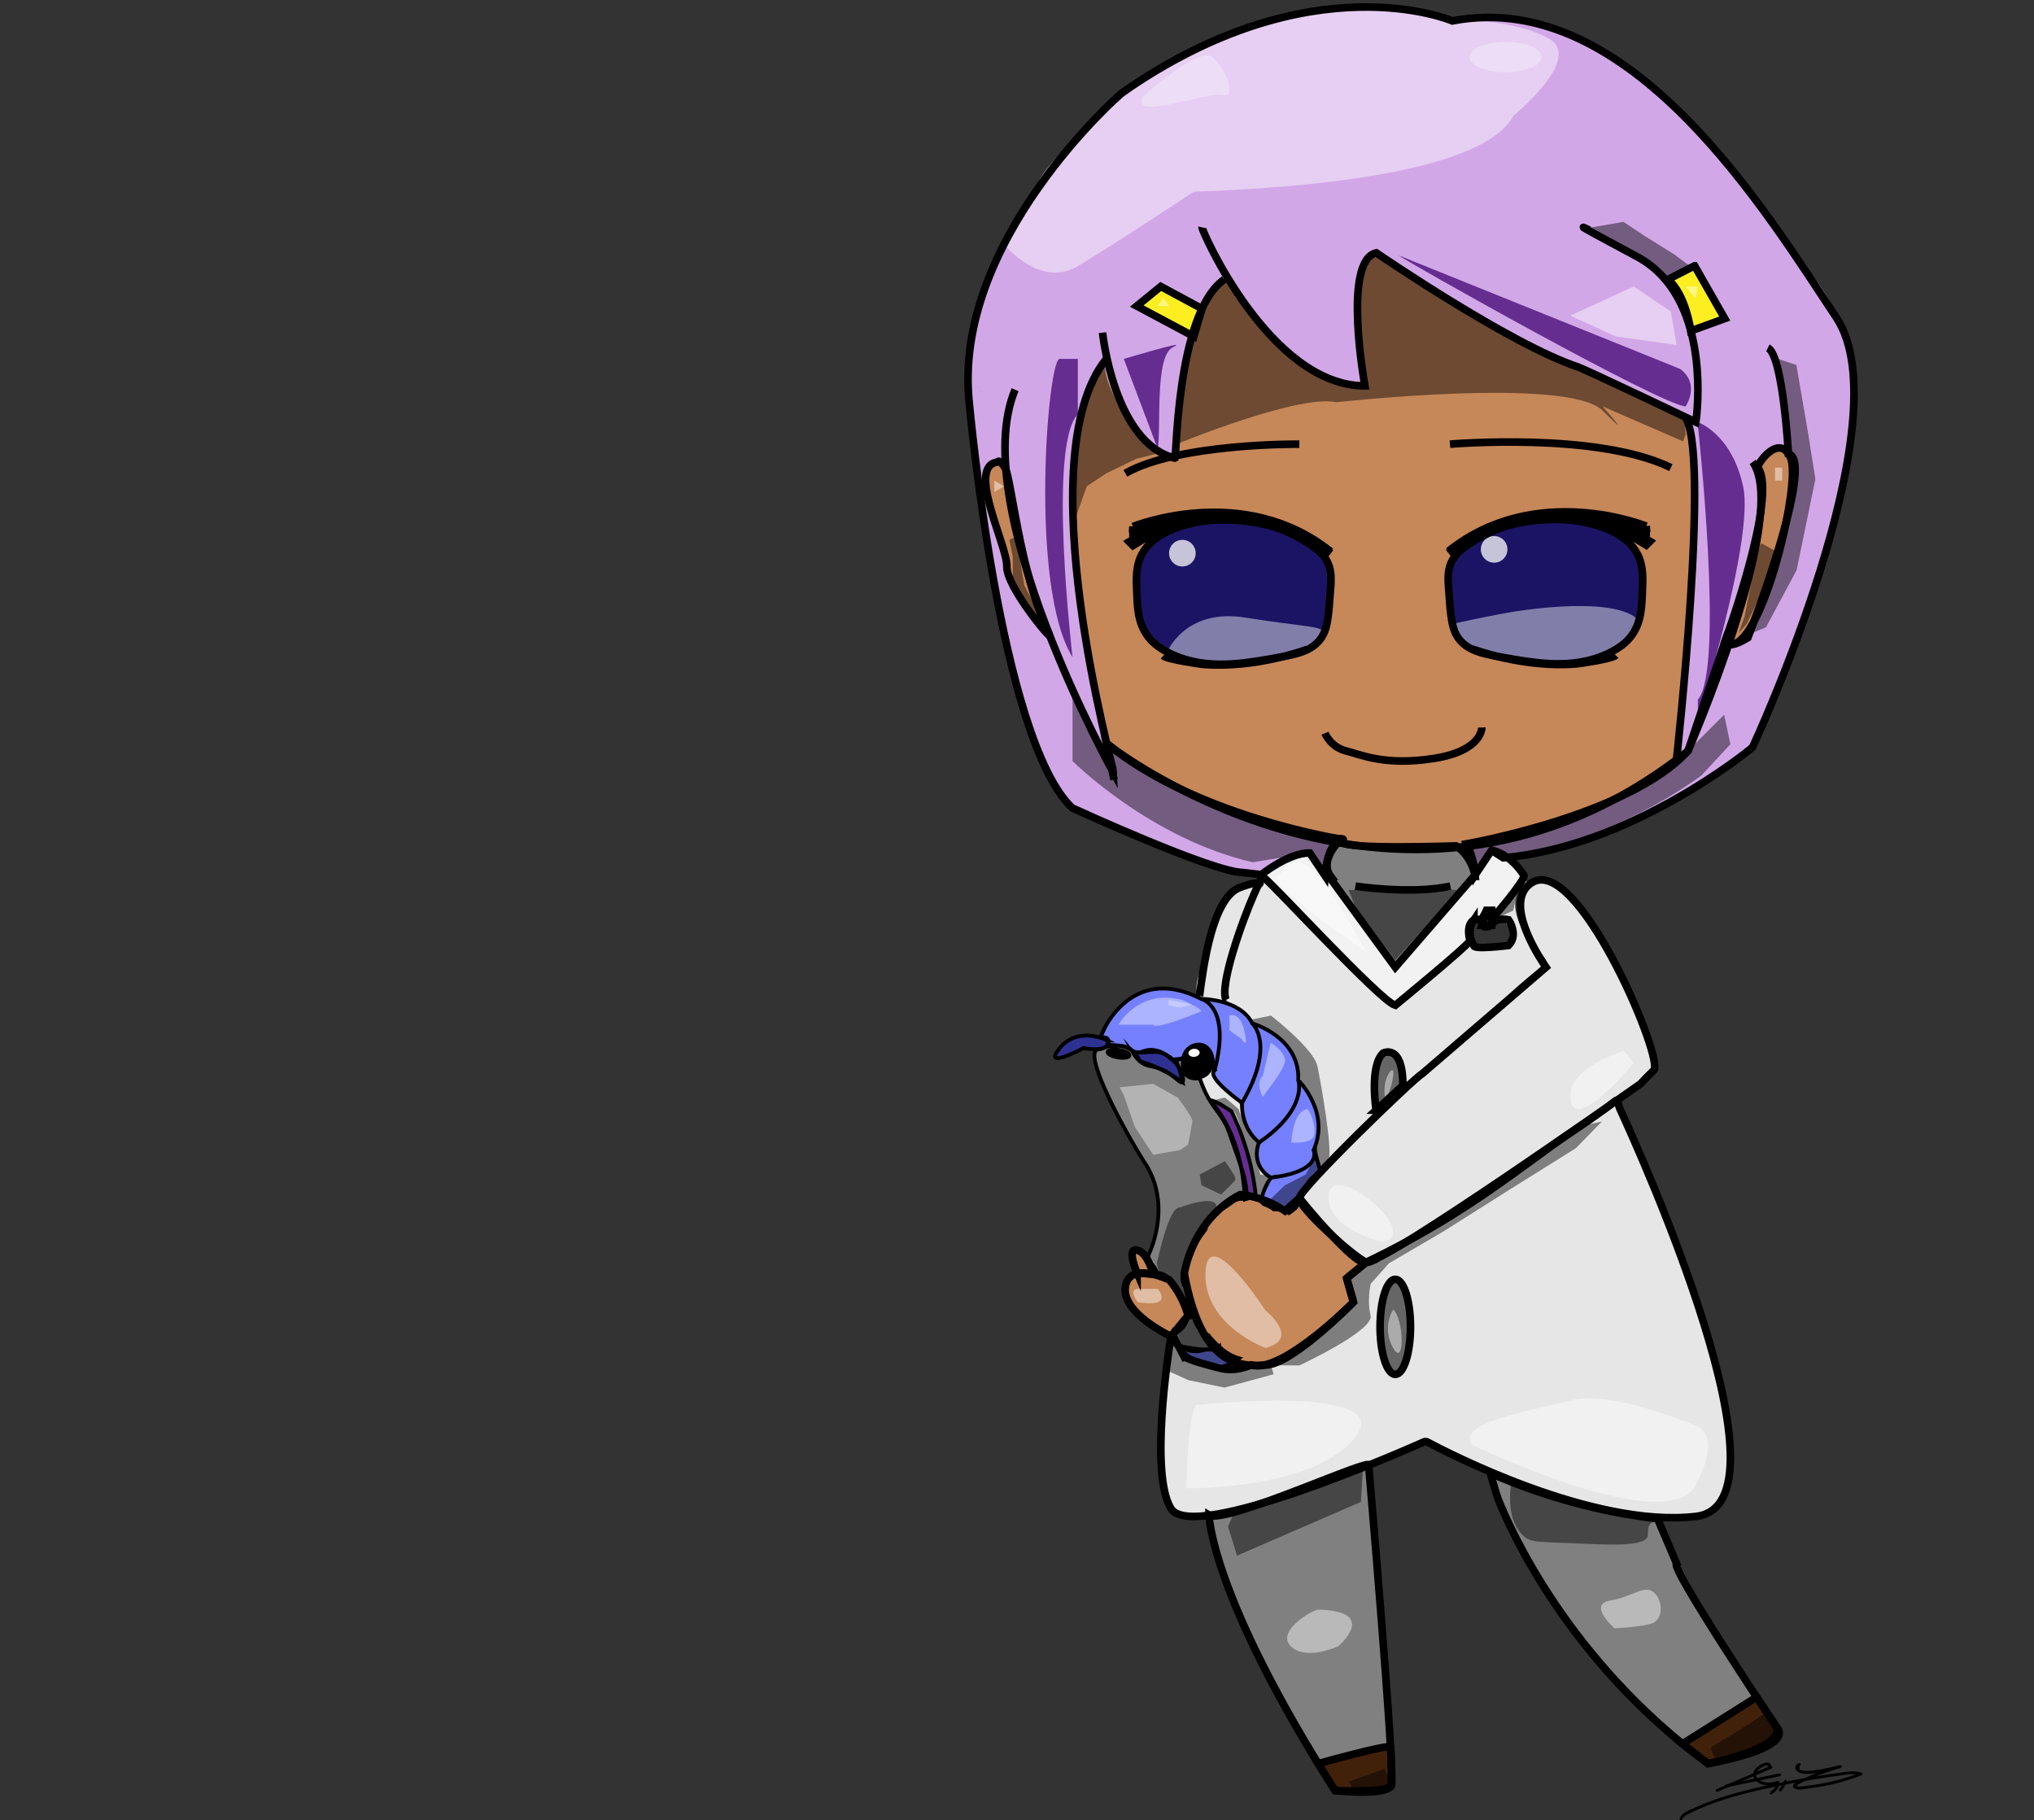 <?xml version="1.0" encoding="UTF-8"?>
<svg xmlns="http://www.w3.org/2000/svg" viewBox="0 0 535 478.81">
  <rect x="0" y="0" width="535" height="478.81" fill="#333333" stroke="none"/>
  <defs>
    <style>
      .cls-1 {
        fill: #f2f2f2;
      }

      .cls-2 {
        fill: #e6e6e6;
      }

      .cls-3, .cls-4, .cls-5, .cls-6, .cls-7 {
        fill: #fff;
      }

      .cls-8 {
        fill: #fcee21;
      }

      .cls-9 {
        fill: #662d91;
      }

      .cls-10 {
        fill: #666;
      }

      .cls-11 {
        fill: #d2a7e7;
      }

      .cls-12 {
        fill: #c68759;
      }

      .cls-13 {
        fill: #42210b;
      }

      .cls-14 {
        fill: #1b1464;
      }

      .cls-15 {
        fill: gray;
      }

      .cls-16 {
        fill: #2e3192;
      }

      .cls-17 {
        fill: #7480ff;
      }

      .cls-18 {
        stroke-width: 2px;
      }

      .cls-18, .cls-19 {
        fill: none;
        stroke: #000;
        stroke-miterlimit: 10;
      }

      .cls-20, .cls-6 {
        opacity: .45;
      }

      .cls-4 {
        opacity: .75;
      }

      .cls-5 {
        opacity: .3;
      }

      .cls-7 {
        opacity: .4;
      }
    </style>
  </defs>
  <g id="FIll-In">
    <path class="cls-12" d="m290.5,96c-2.08,2.59-5.11,6.97-7,13-1.22,3.89-1.59,7.6-1.29,18.35.16,5.73.49,12.31,1.29,21.65,1.34,15.67,2.69,23.76,3.07,25.99.85,4.95,1.75,9.18,1.93,10.01.99,4.49,1.9,8.15,2.5,10.5,4.58,3.55,11.44,8.28,20.5,12.5,5.7,2.65,10.12,4.1,17,6.36,10.62,3.48,18.02,5.26,26.05,7.14,12.44,2.91,21.35.82,25.95,1.5.51.08,1.61.27,3,0,.95-.18,1.89-.56,3-1,.66-.26,1.19-.5,1.55-.66h0c.57-.07,1.36-.18,2.45-.34,8.56-1.28,21.78-4.26,36-12,3.81-2.08,8.89-5.14,14.5-9.5,1.79-13.54,2.51-28.7,3.48-45.19,1.33-22.56,1.84-45.06-1.43-44.81-5.46-2.76-13.91-6.89-24.55-11.5-9.75-4.22-8.25-3.17-12-5-13.09-6.37-37.49-22.07-42.66-25.25-.49-.3-1.18-.61-1.96-.53-2.46.25-3.81,4.11-4.39,5.78-.3.87-1.29,3.89-1,10,.07,1.49.21,3.16,1,8,.44,2.72,1.09,6.48,2,11-2.81-.14-7.1-.7-11.81-2.81-2.3-1.03-5.61-2.85-10.19-7.19-3.81-3.61-9.85-10.27-15-21-2.38,3.42-4.79,7.5-6.88,12.26-6.69,15.22-6.65,29.46-5.84,38.04,0,0-11.78-4.26-19.28-25.3Z"/>
    <path class="cls-12" d="m453.5,169c1.16.23,3.94.62,6-1,1-.79,1.46-1.76,2-3,1.67-3.85,2.51-5.77,3-8,1.44-6.5,3.2-8.13,5-15,2.39-9.15,3.56-22.66,0-24-1.1-.42-3.11.16-7.12,5,.53,2.61,1.08,6.38.94,10.92-.11,3.68-.65,7.46-2.83,15.08-1.49,5.2-3.7,12.05-7,20Z"/>
    <path class="cls-12" d="m275.09,166.28c.41-1.28-8.78-10.96-9.69-14.62l-1.06-5.71-4.46-14.93s-2.43-10.02,2.59-9.52c.27.06.66.2,1.02.5,1.04.88.87,2.35.85,2.5,3.58,13.93,7.16,27.85,10.74,41.78Z"/>
    <path class="cls-12" d="m326.47,358.2s.59.2,1.13.32c2.95.69,11.37,1,27.98-15.6l-1.36-6.68,5.02-4.13s-19.2-13.87-17.47-16.99-3.77,3.38-3.77,3.38c-1.49-.84-3.33-1.73-5.5-2.5-2.13-.76-4.09-1.22-5.75-1.51-9.54,6.62-15.71,14.76-15.25,20.51.08.98.56,4.65,2,9,.38,1.15,1.07,3.25,2,5,.96,1.82,3.7,6.13,10.97,9.2Z"/>
    <path class="cls-12" d="m312.5,347c-1.53,1.68-3.06,3.36-4.59,5.05,0,0-20.25-10.38-8.83-17.21,0,0,1.65.13,3.54.42,2.56.4,3.82.69,4.97,1.42,2.11,1.34,2.95,3.62,3.91,6.32.58,1.63.86,3.04,1,4Z"/>
    <path class="cls-12" d="m299.08,328.83s4.03.44,4.22,6.31-4.22-.3-4.22-.3c0,0-2.42-7.17,0-6Z"/>
    <path class="cls-2" d="m318,398.5c-4.33,1.3-6.8.51-8.15-.27-6.12-3.51-5.17-15.71-4.35-26.23.6-7.69,1.94-13.9,3-18,.66.1,1.49.34,2,1,.83,1.08.2,2.44,1,3,.49.35.97,0,2,0,.76,0,1.86.2,3.22,1.14l.78-.14c.33.05.67.1,1,.15,1,.62,2,1.23,3,1.85,1.71.23,3.07.14,4,0,1.14-.17,1.8-.41,4-1,1.42-.38,2.6-.67,3.37-.85,1.95-.4,4.15-.87,6.32-1.96,4-2,9.68-6.06,16.39-14.27,0,0-1.15-6.95-1.36-6.68s5.02-4.13,5.02-4.13c0,0,34.77-16.61,65.77-42.61,0,0,43.4,93.77,25.2,107.88,0,0-17.33,10.7-74.77-18.09,0,0-56.43,23.21-57.43,19.21Z"/>
    <path class="cls-2" d="m341.77,315.12c5.81-6.58,10.74-11.91,14.23-15.62,34.79-36.99,47.72-42.33,49-44,.08-.1.91-1.24,1.64-1.08.16.04.27.13.36.08.25-.14-.06-1.15-.36-2,0,0-12.2-15.05-3.77-20.3,1.13-.7,18.13-2.7,32.13,49.3,0,0-73.53,54.22-75.77,50.61l-17.47-16.99Z"/>
    <path class="cls-2" d="m317.5,263c-.56-.1-1.37-.35-2-1-1.9-1.98-.17-5.71,2.88-15.15,2.66-8.24,2.83-10.01,5.12-11.85,2.86-2.29,6.36-2.55,8.5-2.5-1.78,3.34-3.59,7.26-5.17,11.75-2.49,7.06-3.72,13.5-4.33,18.75h-5Z"/>
    <path class="cls-2" d="m347.5,307c40.4-37.94,56.67-52.42,58.14-52.58.04,0,.12,0,.19-.06,1.03-1.06-13.72-16.67-3.95-22.16l-2-1.88-8.21,11.1,3.57.36,1.8,2.25v3.54l-4.05,1.66-6.28-.53-1.03-1.23-19.66,16.96-35-33.93c-1.92,3.66-3.99,8.31-5.63,13.87-1.76,5.96-2.54,11.31-2.87,15.63-.55,1.6-.31,2.49,0,3,.56.92,1.54.94,3,2,.97.7,1.62,1.48,2,2,.67.67,1.33,1.33,2,2,1,.67,2,1.33,3,2-1-.67-2-1.33-3-2,.33.33.67.67,1,1,.9.19,1.92.5,3,1,3.1,1.42,5.01,3.63,6,5,.37,2.11,1.15,5.38,3,9,2.15,4.19,3.33,4.15,4,7,.89,3.82-.83,5.64,0,11,.27,1.72.69,3.1,1,4Z"/>
    <path class="cls-1" d="m332,230.5c1.35-.99,2.53-1.83,3.5-2.5,4.02-2.8,4.57-2.93,5-3,1.11-.17,3.99-.3,4-.63,0,0,0,0,0,0,.17-.13,22.49,30.06,22.49,30.06l25.34-30.78s7.89,4.02,8.53,6.69l-8.21,11.1-.31-2.16-1.34.23-1.24,2.29-2.07.15s-1.87.99-1.03,5.53l-19.66,16.96-35-33.93Z"/>
    <path class="cls-15" d="m351.19,222.44s-2.69,4.56-1.19,8.06l17,23.92,20.5-24.42s-.77-7.82-1.39-7.41c-.61.41-13.61,1.41-13.61,1.41l-13-1c-1.33-.33-2.67-.67-4-1h-3c-.44.15-.87.29-1.31.44Z"/>
    <path class="cls-15" d="m318.06,399.33l6.01,20.86s20.87,43.59,22.65,43.7,19.03-4.45,19.03-4.45l-5.71-73.63s-40.42,14.84-41.98,13.51Z"/>
    <path class="cls-15" d="m442.54,458.69l19.51-12.3c-7.15-9.56-14.44-20.91-20.98-34.17-2.05-4.16-3.9-8.24-5.57-12.22-8.93-1.73-16.34-3.51-22-5-15.96-4.19-17.66-5.94-19-6,0,0-1.85-.08-2.34-.94,0,0,0,0,0,0,0,0,4.78,14.29,14.34,29.94,2.8,4.59,9.69,15.3,21,27,5.64,5.83,10.89,10.37,15.04,13.69Z"/>
    <path class="cls-13" d="m351.17,471s14.39.25,14.36-.87.22-10.68.22-10.68l-19.03,4.45,4.45,7.11Z"/>
    <path class="cls-13" d="m443.51,459.44l6.15,4.36s19.79-3.77,18.32-9.29l-5.93-8.13-19.51,12.3.98.75Z"/>
    <path class="cls-8" d="m444.73,87.04l8.93-3.24-7.93-13.89-7,4.5s6.23,6.67,6,12.63Z"/>
    <polygon class="cls-8" points="313.5 88 315.83 81.93 305.31 75.35 299 80.5 313.5 88"/>
    <polygon class="cls-10" points="389.76 243.35 392.34 243.35 392.34 239.27 391 239.5 389.76 243.35"/>
    <path class="cls-10" d="m362.21,291.76s-1.03-11.9,1.63-15.33,6.91,7.73,5.29,9.15-6.92,6.18-6.92,6.18Z"/>
    <path class="cls-10" d="m363.5,349c-.11-.98-.18-2.36,0-4,.41-3.73,2.13-8.54,3.7-8.48,1.69.06,2.94,5.72,3.3,9.48.69,7.32-1.28,15.42-3.3,15.48-1.59.05-3.29-4.91-3.7-8.48-.18-1.6-.12-2.98,0-4Z"/>
    <path class="cls-11" d="m348.5,229.55c-.06-2.07.26-4.65,2-6.55.68-.74.97-.71,1-1,.32-2.66-24.53-4.43-47-17-5.94-3.32-10.3-6.61-12.55-8.39.35,2.82.7,5.63,1.05,8.45l-3.24-7.11-13.64-29.87s-12.41-15.46-11.01-17.27c1.4-1.81-5.86-21.21-5.86-21.21,0,0-1.79-8.6,3.23-8.1l1.87.97s.55-17.83,2.85-19.15l-12.59-.75,3.06,26.64s10.83,73.79,24.33,83.29c12.55,6.1,19.95,9,24.5,10.5,1.32.43,3.03.96,6,2,6.46,2.26,8.18,3.22,12,4.18,0,0,7.5,1.32,7.5,1.32,0,0,7.03-6.07,9.76-5.78l2.74-.35,3.99,5.19Z"/>
    <path class="cls-11" d="m388.5,229c-.8-2.14-1.59-4.27-2.39-6.41,0,0,45.11-9.24,57.25-24.41l11.15-28.67,4.99-1.5c3.17-6.18,6.58-14.24,9-24,1.75-7.06,2.61-13.5,3-19-.25-1.58-.62-4.01-1-7-.81-6.47-.84-9.09-1.3-12.42-.45-3.3-1.44-8.06-3.84-13.82,0,0,18.2-7.03,18.17-7.4,0,0,0,0,0,0,.02,0,3.35,9.13,3.97,18.64.28,4.22-.15,7.54-1,14-.12.9-1.5,11.15-4,21-3.08,12.15-10.23,32.96-21.5,58.5-6.3,4.71-14.02,9.41-22.81,14.29-12.94,7.18-28.94,14.42-41.19,14.68l-4.66-1.83c-1.28,1.79-2.56,3.57-3.84,5.36Z"/>
    <path class="cls-11" d="m468.51,105.16c-.54-3.65.4-4.51,0-7.16-.23-1.51-.92-3.72-3.13-6.24l21.13,3.24c-.39-2.55-1.19-6.49-3-11-3.42-8.5-7.93-12.73-16-23-6.83-8.69-5.05-7.5-11-15-7.42-9.35-14.14-17.82-25-26-6.68-5.03-13.48-10.16-24-13-8.89-2.4-16.33-2.06-24.4-1.69-.44.02-.88.04-1.32.07-2.73-1.5-31.22-15.54-86.78,19.13-.71.44-1.4.87-2.07,1.29-.02.03-.03.06-.05.09-.05.08-.12.15-.17.23.98-.61,1.57-.97,1.57-.97,0,0-45.56,44-39.67,77.43,0,0,12.29,1.07,12.59.75,0,0,0,0,0,0,.06.03-1.91,3.84-2.71,6.68-.54,1.9-.61,3.61,0,9,.8,7.04,1.88,12.39,2,13,2.61,13.71,2.15,12.53,3,16,.9,3.63,2.33,8.71,4.67,14.7,5.2,11.75,10.39,23.5,15.59,35.25.58,1.35,1.16,2.7,1.74,4.05.03-.47.05-1.16,0-2-.15-2.62-.84-4.53-1-5-2.12-6.21-5.29-34.87-6-39-.15-.85-.3-1.72-.3-1.72-.22-1.28-.38-2.2-.39-2.25-2.79-15.94-1.31-31.03-1.31-31.03.48-4.87.98-9.74,3-16,1.44-4.47,3.14-8.06,4.5-10.6.46,2.67,1.17,4.98,1.92,6.93.94,2.45,1.85,4.25,2.14,4.81,2.13,4.09,4.22,8.09,7.44,9.86.83.46,1.88.85,3,2,1.04,1.07,1.1,1.73,2,2,.92.28,1.75-.14,2.5.5.27.23.46.53.5.5.06-.04-.25-.62-.5-1.06,0,0,2.5-30.94,4.5-30.94l-14.5-8.5,6.31-5.15,10.85,5.85s4.34-8.2,5.84-7.7c0,0-4.36-10.27-5.34-12.43,1.47,2.75,10.87,18.98,10.87,18.98,1.86,3.35,5.25,8.41,10.98,12.96,8.27,6.56,16.84,8.4,21,9,0,0-8-33,2.5-35.5,6.73,4.34,13.82,8.71,21.25,13.07,8.29,4.86,16.39,9.32,24.25,13.43,1.66.65,3.33,1.31,5,2,11.98,4.91,23.15,10.31,33.54,16-.57,0-1.13,0-1.7.01,1.28,8.88,1.35,16.02,1.16,20.98-.14,3.63-.37,5.05-.65,10.93-.41,8.67-.35,15.01-.35,17.07,0,7.01-.62,18.54-3.37,38.48.08.05.22.13.41.16.42.06,1.12-.11,1.82-1.47,1.14-2.17,11.51-30.64,11.51-30.64,2.45-5.62,5.12-13.24,6.62-22.53,1.32-8.18,1.37-15.36,1-21,.26-.7.82-1.92,2-3,1.97-1.8,4.3-1.98,5-2,.61,1.71.87,2.03,1,2,.49-.11.25-5.52-1-10-.2-.73-.64-2.47-.99-4.84Zm-22.45,5.84c.16-.82.3-1.67.44-2.52,0,1.06,0,1.94,0,2.52-.15,0-.29,0-.44,0Zm-.53-24.01c-.81-2.72-1.95-5.4-3.48-7.97-1.07-1.8-2.35-3.58-3.86-5.31.1.1.21.2.31.3,2.41-1.36,4.82-2.73,7.23-4.09l7.93,13.89-8.13,3.19Z"/>
    <path class="cls-14" d="m304.5,170c2.68,1.51,6.02,3.01,10,4,13.3,3.33,24.7-1.18,29.3-3.33.41-.09,1.04-.28,1.7-.67,3.28-1.94,3.77-6.72,4-9,.25-2.48-.21-2.01,0-6,.16-3.13.49-4.28,0-6-.56-1.95-1.79-3.32-2.77-4.19-3.59-2.6-8.33-5.24-14.23-6.81-4.18-1.12-12.09-3.11-21,0-4.07,1.42-7.08,3.46-9,5-2.32,3.37-2.91,6.09-3,8-.01.27,0,.31,0,3,0,4.32,0,5.53,0,6,.04,2.14.97,5.36,5,10Z"/>
    <path class="cls-14" d="m383.5,168s18,11,39,4c0,0,7-4,8-8,0,0,4.82-12.89-2.09-20.45-1.03-1-2.65-2.39-4.91-3.55-2.93-1.51-5.6-1.96-7.92-2.22-8.71-.97-16.13-1.8-24.08,2.22-2.27,1.15-5.64,3.23-9,7-.31.7-.71,1.72-1,3-.41,1.83-.39,3.28-.38,4.12.05,2.65.78,7.61,2.38,13.88Z"/>
    <path class="cls-9" d="m367.97,67.21c.53.79,69.26,39.56,75.4,39.68,0,0,3.98-5.81-1.44-9.85l-73.96-29.83Z"/>
    <path class="cls-9" d="m446.59,188.95s14.91-46.95,11.91-60.95-12-17-12-17c0,0,7.19,65,.09,73"/>
    <path class="cls-9" d="m278.67,94.4c-3.17.6-7.95,60.3,3.44,78.45,0,0-6.61-55.85,1.39-63.85v-14.6h-4.83Z"/>
    <path class="cls-9" d="m304.5,118c1-5-.91-24.39,4.05-26.69s-12.96,3.1-12.96,3.1"/>
  </g>
  <g id="Bug-Fill-In">
    <path class="cls-15" d="m302.06,330.09l1.67-4.66,1.32-5.12-.42-6.76-3.61-7.77s-4.15-6-3.84-6.39c.32-.39-3.65-6.77-3.65-6.77l-2.16-4.41s-1.23-3.82-1.55-3.52c-.32.3-1.07-4.02-1.07-4.02-1.25-1.31-1.39-2.14-1.26-2.68.11-.43.55-1.28.51-1.3,0,0-.03,0-.04.01-.47.28,2.65-1.22,2.65-1.22h1.52l-.76,1.42s2.93,1.08,2.02,1.08,2.54.32,2.54.32l1.15-.7-.18-.96s-2.74-.31-2.58-.49c.16-.17-.8-.83-.8-.83l3.14.32s1.76.65,1.79.99,1.34,2.49,1.34,2.49l1.69.99,3.69.99,3.94,2.24,2.08,1.72.27-1.72s.84-1.12.43-.75c-.41.38,2.59.73,2.59,1.06s1.89,1.04,1.45.68c-.45-.36,1.33,3.43,1.33,3.43l2.88,3.97,2,4.33s1.97,3.63,1.65,3.27c-.32-.36,1.07,3.05,1.07,3.05l1.17,3.37.98,3.99.22,3.13-1.29,2.14-2.63,1.73-2.97,2.45-3.07,2.83-1.95,3.04-1.89,3.7-1.6,4.4-.38,4.48.91,4.87.49-.51s-2.99-1.86-2.69-1.44c.29.42-1.83-2.92-1.83-2.92l-2.72-1.81-1.39-1c-.77-1.45-1.54-2.9-2.31-4.35"/>
    <circle cx="315.5" cy="279" r="4"/>
    <path class="cls-16" d="m277.53,278l3.19-4.14,4.84-1.47,3.96.59,1.78.7-.68,1.82-1.77.28-2.72-.28h-1.69s-3.87,3.5-6.91,2.5Z"/>
    <path class="cls-16" d="m298.5,277.16l2.03,2.22,3.46,1.31,3.2,1.46s3.89,2.09,3.1,1.98.62-1.67.62-1.67l-1.49-3.3-2.43-1.49-2.69-.99-5.79.5Z"/>
    <path class="cls-9" d="m318.29,289.54l5.61,2.77,2.18,4.97,2.17,6.53,1.25,5.94.84,5.23-2.33-.78s-1.1-6.8-1.31-6.5-2.2-7.7-2.2-7.7l-2.34-5.11s-4.08-5.81-3.87-5.35Z"/>
    <path class="cls-2" d="m315.57,283.62c-.07.38,3.44-1.37,2.18-.99s.84-1.95.84-1.95l.38.29.52,2.03,2.03,2.84s4.52,3.96,4.25,3.56,1.03,2.91,1.03,2.91l1.21,4.72s2.85,3.12,2.67,3.04,0,2.78,0,2.78v3.28s2.65,1.42,1.73,2.14,1.87,1.48,1.87,1.48c0,0-1.55,1.72-1.17,1.98s-1.12,3.24-1.12,3.24l-1.63-.71-.87-4.27-.39-3.87-1.39-3.88-1.02-3.08-1.53-4.02-.84-2.84s-3-2.16-2.91-2.24-3.12-.89-3.12-.89l-2.35-4.83"/>
    <path class="cls-17" d="m290.16,272.39c.34-.39,2.11-4.77,2.11-4.77l5.77-5.45,4.56-1.82h5.3l5.23,1.12,3.48,1.53,2.24,1.95,1.59,3.72s.67,2.53.36,2.93c-.31.4-.14,3.69-.14,3.69l-.59,3.72-.31,1.39-.33-2.07-1.14-2.18-1.7-1.14h-2.28l-2.39,1.66-.42,1.34s-2,.36-2,.18-.69.59-.69.59l-2.72-2.11-3.14-.5-3.14.5-3.14-.99-2.61-.66c-.96.71-2.09.59-2.57,0-.39-.49-.23-1.19-.2-1.32l-1.14-1.29Z"/>
    <path class="cls-17" d="m317.5,263s7.97-.16,12.49,6.92c0,0,4.05,4.24-2.72,20.16,0,0-9.41-6.83-8.09-7.46s4.32-15.62-1.68-19.62Z"/>
    <path class="cls-17" d="m332,299.94c.44-.24,11.03-9.23,9.77-15.58s.47-8.29-11.4-14.82c0,0,4.54,9.62-3.67,20.55,0,0,1.8,11.8,5.3,9.86Z"/>
    <path class="cls-17" d="m331.53,300.11s11.72-8.94,10.35-15.03c.78.78,1.85,2,2.76,3.71,1.76,3.31,1.84,6.4,1.87,8.21.02,1.44-.1,3.54-.78,6,.09,1.05-.13,1.77-.31,2.2-1.62,3.83-8.59,3.81-8.91,3.8-.47,0-.85-.04-1.09-.06-.38.13-.75.26-1.13.39,0,0-5.74-1.1-2.76-9.21Z"/>
    <path class="cls-17" d="m332.18,314.62l2.56-4.86s10.2-1.35,10.98-5.06l1.42,3.02-5.59,6.89-2.55,2.99h-3.13l-3.69-2.99Z"/>
    <path class="cls-15" d="m309.5,350c-.08.06-1.08.84-1,2,.08,1.1,1.09,2.08,2.43,2.16l7.86.8c-1.76-2.99-3.53-5.97-5.29-8.96l-4,4Z"/>
    <path class="cls-17" d="m311.99,357.15l6.51,2.01h4.02s2.47-2.69,1.22-1.8-3.74-1.84-3.74-1.84l-9.07-.32,1.06,1.96Z"/>
    <path d="m291.7,276.39s3.85-1.43,5.4,1.19c0,0-6.84,1.6-5.4-1.19Z"/>
    <line class="cls-2" x1="309.78" y1="278.75" x2="311.24" y2="278.46"/>
    <polygon class="cls-15" points="310.91 280.68 311.5 279 309.29 278.8 310.39 281.3 310.91 280.68"/>
  </g>
  <g id="Lights">
    <path class="cls-6" d="m307,171.5s4.68-11.61,20.59-9.05,21.14,2.13,20.53,4.34-1.81,5.67-17.71,7.94-24.9-1.73-23.4-3.23Z"/>
    <path class="cls-6" d="m382.56,164c6.18-1.39,11.32-2.36,14.94-3,0,0,23.95-4.22,32.21,1.08.67.43.79.92.79.92s.04.15,0,1c-3.8,6.42-8.25,8.83-10.5,9.79-2.89,1.23-3.41.59-22.5-.79,0,0-3.56-.26-11-3-.57-.21-1.62-.61-2.5-1.62-1.32-1.5-1.45-3.41-1.44-4.38Z"/>
    <path class="cls-6" d="m315.37,369.49c-2.87-1.49-3.38,21.96-3.38,21.96,0,0,33.51.55,44.51-13.45s-41.13-8.51-41.13-8.51Z"/>
    <path class="cls-6" d="m387,379.94s49.52,23.96,58.51,11.51c0,0,8.11-13.45.55-16.45s-23.9-9.14-33.23-6.57-29.33,5.45-25.83,11.51Z"/>
    <path class="cls-6" d="m346.72,423.38c-1.28-.03-11.22,5.62-7.22,9.62s12.51,0,12.51,0c0,0,10.93-9.25-5.29-9.62Z"/>
    <path class="cls-6" d="m424.66,428.3s-7.16-6.3-1.16-7.3,9-4.29,11.5-2.15,2.5,7.15-.5,8.15-9.84,1.3-9.84,1.3Z"/>
    <path class="cls-6" d="m332.87,354.56s-16.23-5.9-15.8-19.73,15.8,9.87,15.8,9.87c0,0,9.37,7.43,0,9.87Z"/>
    <path class="cls-6" d="m299.27,342.53s-2.77-3.53.23-3.53h5.02s4.51,5.06-5.26,3.53Z"/>
    <path class="cls-6" d="m366.43,344.45s-3.07,4.68,0,10.11,2.93-7.66,0-10.11Z"/>
    <path class="cls-6" d="m427.1,276.43s-15.38,4.45-13.99,13.01,16.6-9.87,16.6-9.87l-2.61-3.14Z"/>
    <path class="cls-6" d="m363.81,326.69s-15.22-3.27-14.27-12.48,24.58,10.17,14.27,12.48Z"/>
    <path class="cls-6" d="m365.75,281.75s-1.88,1.92-1.56,6.08,3.81-8.33,1.56-6.08Z"/>
    <path class="cls-6" d="m336,230.5c1.45-.62,2.63-5.5,7.57-3s15.76,22.89,15.76,22.89c0,0-26.83-18.39-23.33-19.89Z"/>
    <polygon class="cls-6" points="443.36 75.35 445.92 78.45 446.59 75.35 443.36 75.35"/>
    <polygon class="cls-6" points="304.49 80.5 307.58 80.5 306.03 78.45 304.49 80.5"/>
    <path class="cls-6" d="m407.5,10.22c-9-5.22-24.4-4.91-24.4-4.91,0,0-43.98-13.18-79.79,14.25-35.81,27.44-30.31,30.69-30.31,30.69l-8.91,14s9.41,11.74,19.41,5.75,30.5-19.57,30.5-19.57h0c33.49-1.16,76.43-5.66,84.02-19.94,0,0,18.48-15.06,9.48-20.27Z"/>
    <rect class="cls-6" x="466.89" y="123" width="1.88" height="3.41"/>
    <polygon class="cls-6" points="261.54 126.41 261.54 129.41 264.09 127.91 261.54 126.41"/>
    <polygon class="cls-6" points="429.71 75.35 439.48 81.93 441 90.73 425 88.5 413.02 83.04 429.71 75.35"/>
    <path class="cls-7" d="m310.39,302.5l-7.08,1.24-4.81-7.32-2.91-8.31-1.09-2.12,8.81-.91,6.47,3.61s4.01,5.24,3.86,6.28-1.14,6.1-1.14,6.1l-2.11,1.44Z"/>
    <path class="cls-7" d="m294.21,269.53s5.11-9.53,16.7-6.53c0,0,4.59,1.95,5.09,2.97,0,0-11.91,5.09-12.71,3.56h-9.08Z"/>
    <path class="cls-7" d="m323.35,267.14s2.68-1.26,3.91,3.8-.36,3.01-.57,2.53-3.5-2.19-3.35-2.83,0-3.5,0-3.5Z"/>
    <path class="cls-7" d="m334.29,274.29s3.21,1.93,3.71,4.32-6.14,9.78-5.82,10.08-2.32-3.69,0-5.69c0,0,1.9-8.42,2.11-8.71Z"/>
    <path class="cls-7" d="m343.71,291.76c.81-.16,2.79,5.24,1.79,7.24s-5.84,1.52-5.84,1.52c0,0,.25-7.99,4.05-8.75Z"/>
    <path class="cls-5" d="m307.36,264.43s2.93.63,3.03.6,3.11-.81,3.11-.81l-6.14-1.22v1.43Z"/>
  </g>
  <g id="Shadows">
    <path class="cls-20" d="m282.11,181.44v18.74s20.39,20.41,47.39,26.62l15.01-2.43,3.99,5.19,3.5-8.05c-8.47-1.46-19.44-4.19-31.5-9.5-11.65-5.13-20.81-11.13-27.5-16.24-.15.27-.35.69-.5,1.24-.37,1.37-.1,2.53,0,3,.4,1.83,1.2,5.92,1,6-.22.09-2.46-4.37-11.39-24.56Z"/>
    <path class="cls-20" d="m386.11,222.59c7.25-2.09,17.8-5.29,29.51-9.36,0,0,11.08-3.85,18.88-8.23,2.08-1.17,2.48-1.75,5-3,1.01-.5,2.03-.94,3-2,.82-.89,1.26-1.83,1.5-2.5,3.17-3.17,6.33-6.33,9.5-9.5l1.64,7.76-7.64,8.24c-5.78,4.16-13.45,8.91-23,13-10.28,4.41-19.64,6.73-27,8h-1l-3-1-1.46-.36-3.66,5.36c-.76-2.14-1.51-4.27-2.27-6.41Z"/>
    <polygon class="cls-20" points="394.06 241.31 398.02 239.5 398.85 235.67 400.1 233.58 399.34 233.08 393.59 241.42 394.06 241.31"/>
    <polyline class="cls-20" points="367 252.5 383.74 234.08 354.73 234.08 356.5 238.59"/>
    <path class="cls-20" d="m335.01,359.12l6.76.03s19.73-9.15,18.73-13.15.04-8.33.04-8.33l4.79-5.38,14.17-8.28,17.34-10.96,17.66-11.04,6.87-7.03-4.3.93s-53.54,37.24-55.05,36.17-7.29,3.75-7.29,3.75l1.77,6.72s-15.29,14.74-21.14,15.11l-.35,1.48Z"/>
    <path class="cls-20" d="m323,401.59c.5,1.41,2.37,7.6,2.37,7.6l32.59-14.15.54-9.04c-11.33,4-22.67,8-34,12l-1.5,3.59Z"/>
    <path class="cls-20" d="m397.5,390c-.31,2.01-1.36,10.07,3.36,14.12,1.85,1.59,3.25,1.41,14.64,1.88,7.85.33,17.09.83,17.88-1.88.24-.83-.25-2.23.73-3.3.43-.47.97-.7,1.39-.82-12.67-3.33-25.33-6.67-38-10Z"/>
    <polygon class="cls-20" points="354.73 468.6 356.24 471.08 366 469.5 364.15 465.26 354.73 468.6"/>
    <path class="cls-20" d="m450.28,459.44c-.78.56,1.35,3.93,1.35,3.93l11.59-3.32,4.76-5.54s-3.39-5.18-3.43-4.35-14.27,9.28-14.27,9.28Z"/>
    <path class="cls-20" d="m282.63,136.97l3.22-9.07,5.15-3.41,7.92-3.83,6.47-1.59s-13.89-11.08-14.89-23.08-.3-.54-.3-.54l-2.73,4.25-3.97,17.13-1.25,19.5.38.64Z"/>
    <path class="cls-20" d="m309.48,116.83s32.03-13.22,42.03-11.03c0,0,61-6.81,70,2.19s0-1.11,0-1.11l21.18,9.2.69-1.84-.31-4.75-35.55-16.5s-47-25-45.5-26.5-3.78,3.41-3.78,3.41l.28,4.09-1.4,4.45s-.5,2.4-.05,3.48c.45,1.07.88,6.57.88,6.57l-.43,4.5v5l1,4-15.07-4.96-3.76-3.58-6.02-5.45-10.95-15.29-5.08,5.76-4.11,10.53-3.27,17.89c.09,1.04.18,2.08.27,3.11"/>
    <path class="cls-20" d="m417.5,60c3.17-.55,6.34-1.09,9.51-1.64,1.83,1.21,3.66,2.42,5.49,3.64,2.67,1.67,5.33,3.33,8,5,1.33,1,2.67,2,4,3l-6,3c-2.67-2-5.33-4-8-6-2.18-1.33-4.51-2.68-7-4-2.06-1.09-4.06-2.09-6-3Z"/>
    <path class="cls-20" d="m459.5,164s9.08-19.07,8.04-19.03-3.6-2.02-4.32-1.99-4.32,19.11-4.32,19.11l-1.58,4.45,2.18-2.53Z"/>
    <path class="cls-20" d="m270.79,159.94c-.29.06-4.37-8.12-4.37-8.12,0,0-.08-5.55,0-5.18s-.92-4.63-.92-4.63l1.7-.86,2.22,12.81,2.08,4.05,1.2,4.08-1.9-2.14Z"/>
    <polygon class="cls-20" points="467.62 94.37 472.5 96 475.5 113.45 477.5 126 472.56 149.98 464.5 165 460.75 166.53 461.5 164 462.63 162.38 463.46 159.41 464.36 156.68 465.5 153 466.5 151 466.79 147.89 467.83 144.32 468.77 142.07 469.5 138 470.61 136.97 470.38 135.09 471.48 130.84 471.48 129 471.5 125 470.5 121 470.5 119 470.18 116.09 467.62 95.16 467.62 94.37"/>
    <path class="cls-20" d="m309.15,353.74c.35-.74,2.35,4.26,2.35,4.26l10.09,2.02,7.19-.87h5.51s.72,2.33.72,2.33l-12.93,3.5-9.58-1.97s-5.27-2.49-5.14-2.25.96-5.63.55-6.19,1.23-.82,1.23-.82Z"/>
    <path class="cls-20" d="m334.29,315.42c.21-.42,3.71-3.67,3.71-3.67l5.43-2.8,2.3-4.23,1.78,2.29-8.5,10.6-4.71-2.19Z"/>
    <path class="cls-20" d="m318.84,289.49l3.32-.8s4.18,3.31,3.76,3.31,2.82,5.83,2.82,5.83l1.94,2.24-.34,4.63,1.19,4.23,2.07.39-.79,3.12-.8,2.54h-1.66s-3.65-21.99-6.24-22.99-5.25-2.51-5.25-2.51Z"/>
    <path class="cls-20" d="m304.22,332.28c.28-.28,3.06-15.08,6.17-14.68,0,0,7.11-2.78,9.11-1.19s-3.5,6.05-3.5,6.05c0,0-4.5,10.14-4.5,11.34s1.1,7.1,1.1,7.1l-1.69.9-3-5.83-3.01-1.15-.67-2.55Z"/>
    <path class="cls-20" d="m309.43,350.53s3.05,5.76,2.56,6.61,12.94,2,12.94,2c0,0-4.06-3.6-3.75-3.87s-3.58-3.23-3.58-3.23l-2.61-6.05-1.42-2.19-4.15,6.72Z"/>
    <path class="cls-20" d="m328.75,268.25l5.54-1.11s11.22,8.64,12.21,13.25,4,22.02,3,24.32l-2,2.29-2-4,1.77-7.28-1.49-5.64-3.43-5.38-2.34-8.16-5-4.73-4.71-2.27-1.55-1.28Z"/>
    <path class="cls-20" d="m315.57,308.94l6.6-3.51s3.19,4.29,2.76,4.93-3.75,3.85-3.75,3.85l-5.18-2.47-.43-2.8Z"/>
  </g>
  <g id="Light-Points">
    <circle class="cls-4" cx="311" cy="145.5" r="3.5"/>
    <circle class="cls-4" cx="393" cy="144.5" r="3.5"/>
    <ellipse class="cls-5" cx="396" cy="15" rx="9.5" ry="4"/>
    <path class="cls-5" d="m300.54,25.5s14.73-13.5,18.34-10.5,6.65,11,2.63,10-23.94,7-20.98.5Z"/>
    <ellipse class="cls-3" cx="314.06" cy="276.93" rx="1.48" ry="1.06" transform="translate(-22.33 27.6) rotate(-4.86)"/>
  </g>
  <g id="Signature">
    <path d="m466.81,468.65c-1.3.42-3.03.32-4.16-.53-.46-.34-.84-.88-.77-1.48s.56-1.13,1.04-1.47c.34-.25.73-.47,1.13-.63.22-.09.47-.16.71-.16.11,0,.2.01.3.06.02,0,.06.05.07.05.03,0-.13-.09.03-.19-.41.26-.03.91.38.65.43-.27.41-.78.01-1.08-.43-.32-1.04-.27-1.52-.11-.94.3-1.88.91-2.46,1.72-.5.7-.58,1.59-.16,2.35.46.84,1.37,1.34,2.27,1.59,1.07.29,2.27.3,3.33-.04.46-.15.26-.87-.2-.72h0Z"/>
    <path d="m465.63,464.49c-4.73,2.04-9.45,4.09-14.18,6.13-.44.19-.06.84.38.65,4.73-2.04,9.45-4.09,14.18-6.13.44-.19.06-.84-.38-.65h0Z"/>
    <path d="m454.14,470.12c4.69-.98,9.38-1.96,14.07-2.93.47-.1.27-.82-.2-.72-4.69.98-9.38,1.96-14.07,2.93-.47.1-.27.82.2.72h0Z"/>
    <path d="m467.49,469.2c-.06.01-.11-.02-.15-.06v-.04s0,.04-.01,0c0-.03.01-.1,0-.02-.03.12-.06.25-.11.37,0,.02-.02.05-.03.07-.04.12.01-.03-.01.04-.03.06-.05.12-.08.18-.06.12-.13.24-.2.35-.29.45-.72.85-1.19,1.18-.17.12-.24.33-.13.51.1.16.35.25.51.13.64-.45,1.22-1,1.6-1.69.16-.3.3-.62.37-.96.05-.22.02-.43-.13-.61s-.39-.24-.62-.18c-.2.05-.31.27-.26.46.06.2.26.31.46.26h0Z"/>
    <path d="m469.26,468.46c-.04.11-.05.12-.1.23-.04.1-.09.19-.14.29-.09.19-.19.37-.3.55-.21.36-.47.74-.71,1.04-.12.15-.16.38,0,.53.14.12.4.16.53,0,.59-.75,1.09-1.55,1.44-2.44.07-.18-.08-.42-.26-.46-.22-.05-.38.07-.46.26h0Z"/>
    <path d="m473.19,463.76c-.63.26-1.14.71-.92,1.47.26.86,1.23,1.17,2.01,1.29,1.44.23,2.97-.08,4.39-.31,1.84-.3,3.66-.69,5.46-1.17l-.2-.72c-2.92.92-5.86,1.83-8.66,3.09-.62.28-5.04,1.97-3.22,3.02,1,.58,2.7.11,3.75-.02,1.49-.19,2.97-.42,4.45-.71,3.19-.63,6.32-1.54,9.34-2.73.34-.13.37-.6,0-.72-1.76-.58-3.63-.24-5.43,0-2.23.3-4.45.63-6.67.99-4.54.74-9.06,1.58-13.55,2.57s-8.65,2.05-12.84,3.53c-1.8.64-3.58,1.34-5.31,2.15-1.28.6-3.59,1.32-4,2.85-.13.47.6.67.72.2.27-.99,2.06-1.63,2.9-2.04s1.74-.81,2.62-1.18c1.76-.74,3.57-1.38,5.39-1.96,3.82-1.23,7.72-2.18,11.64-3.02s8.09-1.63,12.16-2.3c2.06-.34,4.12-.65,6.19-.94,1.93-.27,4.08-.76,5.99-.14v-.72c-4.8,1.89-9.86,3.05-14.99,3.57-.43.04-1.24.24-1.65.03-.37-.19-.27,0-.02-.28.15-.17.5-.3.69-.41,1.13-.64,2.31-1.18,3.52-1.67,2.35-.95,4.77-1.71,7.19-2.47.46-.14.27-.85-.2-.72-1.73.45-3.47.83-5.23,1.13-.92.15-1.85.31-2.79.37-.41.03-.83.04-1.24,0l-.68-.11c-.69-.05-.89-.46-.61-1.22.44-.18.25-.91-.2-.72h0Z"/>
  </g>
  <g id="Pen">
    <path class="cls-18" d="m352,221.5s-5,5-2,9h-.47l17.47,23.92,20.68-23.92h.32s-.61-5-5-8c0,0-29.72,1-29.86-1h-1.14Z"/>
    <path class="cls-18" d="m387.68,241.93c1.69-.06,2.18.25,2.32.57.15.36-.2.69,0,1,.27.42,1.28.39,2,0,.55-.3.67-.71,1-1,.57-.5,1.63-.96,3.78-.57.34.45.77,1.26,1.04,2.33.35,1.34.35,3.03-1.04,4.43,0,0-9.41,1.2-9.1,0,0,0-2.32-3.33,0-6.76Z"/>
    <polygon class="cls-18" points="391 239.5 392.34 239.5 392.34 243.35 389.76 243.35 391 239.5"/>
    <path class="cls-18" d="m435,281.5c-.05.05-.88.85-2,2-.63.65-1.14,1.2-1.5,1.58,0,0-68.84,48.48-72.17,46.95-3.33-1.53-17.79-14.29-17.56-16.91s30.23-31.62,32.23-32.62l32.64-28.08c-1.25-1.81-9.95-14.66-5.43-20.7.17-.23,1.25-1.63,2.97-2.12,12.34-3.47,33.53,47.21,30.83,49.89Z"/>
    <path class="cls-18" d="m359.33,332.03l-5.12,4.21,1.79,6.26s-15.7,16.08-22.85,16.54-17.15.46-21.65-24.04c0,0,1.93-14.08,14.71-20.79,0,0,5.79.29,11.79,4.29l3.77-3.38s14.89,18.45,17.56,16.91Z"/>
    <path class="cls-18" d="m312.5,346c-1.5,1.83-3,3.67-4.5,5.5,0,0-13-6-12-13s11.59-1.82,11.59-1.82c.91,1.09,1.96,2.52,2.91,4.32.99,1.87,1.61,3.6,2,5Z"/>
    <path class="cls-18" d="m299.08,334.83s-2.92-6.67,0-6,4.21,6.35,4.21,6.35l-4.21-.35Z"/>
    <path class="cls-18" d="m318,398.5s.34,21,33.17,72.5c0,0,13.83,1.5,14.83-1.5s-6-84-6-84c1.84-2.73-37.66,15.55-42,13Z"/>
    <path class="cls-18" d="m392,387.5s1.61,5.72,2.06,6.84c3.2,8.04,18.55,42.67,55.2,69.55,0,0,20.24-3.92,17.99-9.65,0,0-28.28-42.24-26.26-42.99l-4.99-11.75c-5.24-.63-10.94-1.58-17-3-10.46-2.45-19.5-5.71-27-9"/>
    <path class="cls-18" d="m308.51,351.28c-.32.14-.54.43-.6.77-.72,4.52-5.47,35.76.09,44.75,5.7,9.21,61-15.07,66.55-17.54.29-.13.6-.11.88.03,4.52,2.42,43.39,22.76,70.62,19.58,27.17-3.17-14.71-95.84-20.05-107.38-.27-.59-.48-2.4-1-2-6.33,4.94-13.09,9.12-17,12-12.86,9.46-22.59,16.57-36,24-5.25,2.91-9.66,5.09-12.56,6.48-.07.04-.14.08-.2.13-1.5,1.23-3.01,2.47-4.51,3.7-.31.26-.44.67-.33,1.06l1.44,5.04c.1.36,0,.74-.26,1-2.84,2.79-19.17,18.43-26.51,16.12-5.04,2.17-8.33.83-11.56-.04-6.03-1.62-5.55-2.19-6-2l-2.99-5.72Z"/>
    <path class="cls-18" d="m346.72,463.89s18.79-5.28,19.04-4.33.24,9.94.24,9.94c0,0,1.34,2-14.83,1.5l-4.45-7.11Z"/>
    <path class="cls-18" d="m442.54,458.69l19.51-12.3,5.2,7.85s6.27,5.04-17.99,9.65l-6.72-5.2Z"/>
    <path class="cls-18" d="m356.5,233.08s14.72,2.26,25,0"/>
    <ellipse class="cls-18" cx="367" cy="349" rx="4" ry="12.5"/>
    <path class="cls-18" d="m361.96,292s-1.82-11.55,1.82-14.99c0,0,5.22-2.72,5.22,8.49l-7.04,6.5Z"/>
    <path class="cls-18" d="m322.5,263h0c-1.82-3.66,4.13-20.56,7.44-28,.35-.78.66-1.48.94-2.09.69-1.5,1.12-2.41,1.12-2.41,1,0,31,32.86,35,33.93,0,0,18.31-15,19.66-16.96,0,0-1.29-4.1,1.03-5.53l2.07-.15,1.24-2.29h1.34v2.29s8.39-9.63,8.53-11.46c0,0-3.19-5.55-8.53-6.69"/>
    <path class="cls-18" d="m315.5,262c1.06-8.05,3.41-25.72,10.5-28.5.19-.07,4.55-1.79,5-1,.23.41.82-.76,0,0"/>
  </g>
  <g id="Head-Pen">
    <path class="cls-18" d="m291,195.5c1,1,78.54,61,153,2,0,0,27-62,17-76"/>
    <path class="cls-18" d="m291,94.4c-21,25.9,2,108.1,2,109.1,0,0-39-70-26-101"/>
    <path class="cls-18" d="m443.05,109.5c7.05,8-2.05,90-2.05,90"/>
    <path class="cls-18" d="m462.38,123c-.46-.64,5.62-9.5,8.62-2.5s-8.69,54.82-17.34,48.41c0,0,14.11-38.41,8.73-45.91Z"/>
    <path class="cls-18" d="m465,91.5c4,2,5.4,27.87,5.4,27.87,7.4,1.87-10.66,48.37-10.66,48.37-5.26,3.24-6.08,1.17-6.08,1.17l-9.66,28.59c-15.46,17-58.2,24.45-58.2,24.45,1.8,3.45,2.25,8.13,2.25,8.13l4.28-6.43,3.07,1.98c33.41-2.88,64.59-28.12,65.59-29.12,0,0,40-86,22-113S429-3.5,382,5.5c0,0-37-16-87,19,0,0-45,39-40,82,0,0,8,88,27,106,0,0,37,17,45,17l4.75.57s7.26-5.84,12.76-5.7l4,5.96s.5-7.83,3.5-8.83,0-.91,0-.91c0,0-37.99-6.09-60.99-25.09l2,9.56"/>
    <path class="cls-18" d="m276.07,167.08c.92,1.9-11.42-12.67-11.25-18.12s-10.87-26.45-2.35-27.45c0,0,.22-1,1.87,1.5s3.79,27.65,11.72,44.08Z"/>
    <path class="cls-18" d="m290,87.5s3,29,19,33c.48,2.05.15-37.91,13-47"/>
    <path class="cls-18" d="m316.16,59.79c-.16.71,17.84,41.71,42.84,41.71,0,0-6-33,3-35,0,0,35,24,53,30,2.12.71,31.06,14.52,31.06,14.52,0,0,3.78-24.62-8.72-38.26-1.88-2.05-4.12-3.85-6.81-5.28-20.53-10.97-12.53-6.97-12.53-6.97"/>
    <path class="cls-18" d="m445.73,69.91l7.93,13.89-8.93,3.24s-1.26-9.54-6-13.54l7-3.59Z"/>
    <polygon class="cls-18" points="314 88.5 299 80.5 305.31 75.35 316.16 81.2 314 88.5"/>
    <path class="cls-18" d="m341.76,116.83s-31.76-.33-45.76,7.67"/>
    <path class="cls-18" d="m381.38,116.83s38.59-3.33,58.11,6.17"/>
  </g>
  <g id="Bug-Pen">
    <ellipse class="cls-19" cx="315.05" cy="279.14" rx="3.81" ry="4.22"/>
    <path class="cls-19" d="m327.6,311.2c-.3-1.7-.69-3.03-2.24-7.46-1.63-4.66-2.45-6.98-2.69-7.46-1.18-2.32-2.3-3.69-3.41-5.25-.95-1.34-1.89-2.83-2.86-5.18-.38-.93-.65-1.72-.82-2.24-5.75.75-4.33-5.16-4.33-5.16-.67.06-1.34.12-2.02.18.39.99.69,1.84.9,2.49.13.41.28.87.45,1.49.21.79.35,1.47.45,1.99-1.19-.83-2.54-1.68-4.03-2.49-2.6-1.4-5.05-2.34-7.17-2.98-.3-.63-.85-1.6-1.79-2.49-.25-.23-.7-.65-1.34-.99-1.39-.74-2.78-.64-3.56-.5h-1.51c-.25.08-.5.16-.75.25-.46.16-.91.33-1.34.5-.4,0-.96.08-1.34.5-.38.41-1.68,2.31,5.21,15.89,1.67,3.3,4.1,7.81,7.34,13.03,8.07,11.53,1.34,24.76,1.34,24.76-.14.53-.27,1.05-.38,1.56,1.23.67,2.24,1.78,2.59,3.19,1.22.03,2.41.48,3.18,1.45,1,1.25,1.63,2.72,2.46,4.08.74.49,1.42.99,1.92,1.86.84,1.44.87,3.29.38,4.85-.51,1.61-1.51,2.73-2.78,3.44-.88.18-1.33.87-1.21,1.35.12.44.72.61.77.62.38.59,1.01,1.38,2,2,2.73,1.7,5.82.62,6.29.44.65.1,2.1.2,3.41-.67-1.06-.93-2.04-1.98-2.91-3.06-2.64-1-4.12-4-4.22-7.39-.52-1.43-.93-2.94-1.2-4.46-1.12-1.07-1.73-2.69-1.23-4.73.16-.74.37-1.47.6-2.19,0-.02,0-.04.01-.05.07-.2.14-.41.2-.61.22-.67.54-1.21.92-1.68.97-2.47,2.59-4.53,4.23-6.77-.01-1.14.46-2.32,1.65-3.36.34-.27.68-.55,1.02-.82.06-.05.13-.08.19-.13,1.41-1.01,2.9-1.82,4.29-2.9.96-.74,2.1-.9,3.2-.68.18-.07.35-.11.53-.16-.04-1.27-.14-2.55-.41-4.06Z"/>
    <path class="cls-19" d="m291.3,273.68s-7.62-3.98-12.55,1.99,6.27,0,6.27,0c0,0,7.17,1.49,6.27-1.99Z"/>
    <path class="cls-19" d="m298.05,276.91c2.08-.08,4.17-.17,6.25-.25.5.08,1.11.22,1.79.5.74.3,1.34.67,1.79.99l1.34,1.49s1.23,1.29,1.69,2.8c.18.61.51,1.81.11,2.17-.67.59-2.27-2.11-5.83-3.48-2.34-.9-3.63-.49-5.38-1.99-.89-.77-1.45-1.64-1.77-2.24Z"/>
    <path class="cls-19" d="m345.52,302.5c4.48-9.94-4.03-18.39-4.03-18.39.45-11.43-12.1-14.91-12.1-14.91-3.14-6.46-13.44-6.46-13.44-6.46-19.27-9.94-26.89,10.36-26.43,10.24,2.7-.7,2.08,1.94,2.08,1.94.37-.02.89-.04,1.51,0,.74.04,2.09.13,3.56.75,1.2.5.98.73,1.79.99,1.74.57,2.3-.62,4.48-.5.45.03,2.38.14,4.03,1.49.53.43.76.77,1.34.99,1.05.39,2.13,0,2.91-.43.12-.46.49-1.69,1.57-2.55,1.16-.93,3.11-1.4,4.62-.16,1.37,1.12,1.88,3.22,1.2,5.08l.86.94c-2.29,1.88,7.22,8.55,7.22,8.55-.05,1.16,0,3.74,1.34,6.46,1.01,2.05,2.33,3.32,3.14,3.98-.25.59-.89,2.34-.45,4.47.66,3.2,3.21,4.59,3.55,4.77-.74,1.05-2.04,3.22-2.59,6.31.26.2.51.42.73.67,1,.34,1.91.8,2.67,1.38.77-.1,1.74.11,2.46.32.53.15,1.02.38,1.49.65.3-.21.61-.42.89-.63.3-.26.61-.52.91-.78.08-.13.14-.26.24-.39.08-.11.16-.21.24-.32.11-.5.29-1.01.58-1.52.23-.41.48-.8.74-1.18.06-.78.34-1.55.87-2.24.1-.13.2-.26.32-.39.35-.85.97-1.65,1.91-2.27.51-.34,1.02-.68,1.53-1.02-.64-3.27-1.74-5.83-1.74-5.83Z"/>
    <path class="cls-19" d="m320.63,354.21c-2.41,1.96-11.49-.46-11.49-.46,7.58,7.51,13.1,6.53,16.78,3.54-1.87-.5-3.67-1.65-5.29-3.08Z"/>
    <path class="cls-19" d="m315.95,262.74s7.97,1.78,3.54,18.78"/>
    <path class="cls-19" d="m329.39,269.2s6.27,5.47-2.69,20.88"/>
    <path class="cls-19" d="m341.49,284.11s2.69,7.46-10.31,16.4"/>
    <path class="cls-19" d="m345.52,302.5s2.63,5.57-11.23,7.26"/>
    <path class="cls-19" d="m327.48,315.42c1.02-.39,2-.37,2.89-.07-1.05-12.67-6.47-23.03-6.47-23.03,0,0-3.56-2.39-5.06-2.83-.24-.07-.62-.13-.54-.04,6.38,7.17,8.68,16.85,9.14,25.96.01,0,.03,0,.04,0Z"/>
    <ellipse class="cls-19" cx="294.21" cy="277.16" rx=".99" ry="2.92" transform="translate(-27.03 522.48) rotate(-80.66)"/>
  </g>
  <g id="Eyes-Pen">
    <path class="cls-18" d="m350,154.5c-.55,7.51-.71,11.35-3,14-2.68,3.1-6.49,3.74-14,5-7.29,1.23-17.15,2.7-26-2-2.97-1.57-4.34-3.13-5-4-2.87-3.75-2.83-8.21-3-12-.13-2.89-.27-6.12,1-9,4.2-9.53,20.81-9.95,23-10,1.18-.03,11.77-.09,22,7,2.14,1.48,3.22,2.56,4,4,1.15,2.14,1.2,4.29,1,7Z"/>
    <path class="cls-18" d="m343.8,170.79s-13.48,5.17-27.64,3.94c0,0-9.16-1.23-10.16-2.23"/>
    <path class="cls-18" d="m350,145.5s-23-21-53-3l1,1s8-5,10-5,21-7,42,7Z"/>
    <path class="cls-18" d="m298,138.5s29-11.83,52,6.58c0,0-21.4-16.28-50.76-5.63-.25.09-1.08.4-1.24.46v-1.42Z"/>
    <path class="cls-18" d="m381,154.38c.55,7.51.71,11.35,3,14,2.68,3.1,6.49,3.74,14,5,7.29,1.23,17.15,2.7,26-2,2.97-1.57,4.34-3.13,5-4,2.87-3.75,2.83-8.21,3-12,.13-2.89.27-6.12-1-9-4.2-9.53-20.81-9.95-23-10-1.18-.03-11.77-.09-22,7-2.14,1.48-3.22,2.56-4,4-1.15,2.14-1.2,4.29-1,7Z"/>
    <path class="cls-18" d="m387.2,170.67s13.48,5.17,27.64,3.94c0,0,9.16-1.23,10.16-2.23"/>
    <path class="cls-18" d="m381,145.38s23-21,53-3l-1,1s-8-5-10-5-21-7-42,7Z"/>
    <path class="cls-18" d="m433,138.38s-29-11.83-52,6.58c0,0,21.4-16.28,50.76-5.63.25.09,1.08.4,1.24.46v-1.42Z"/>
  </g>
  <g id="Mouth-Pen-1">
    <path class="cls-18" d="m348.5,192.86s1.5,3.64,5.5,4.64,10.22,4,23.11,2,12.65-8.15,12.65-8.15"/>
  </g>
</svg>
